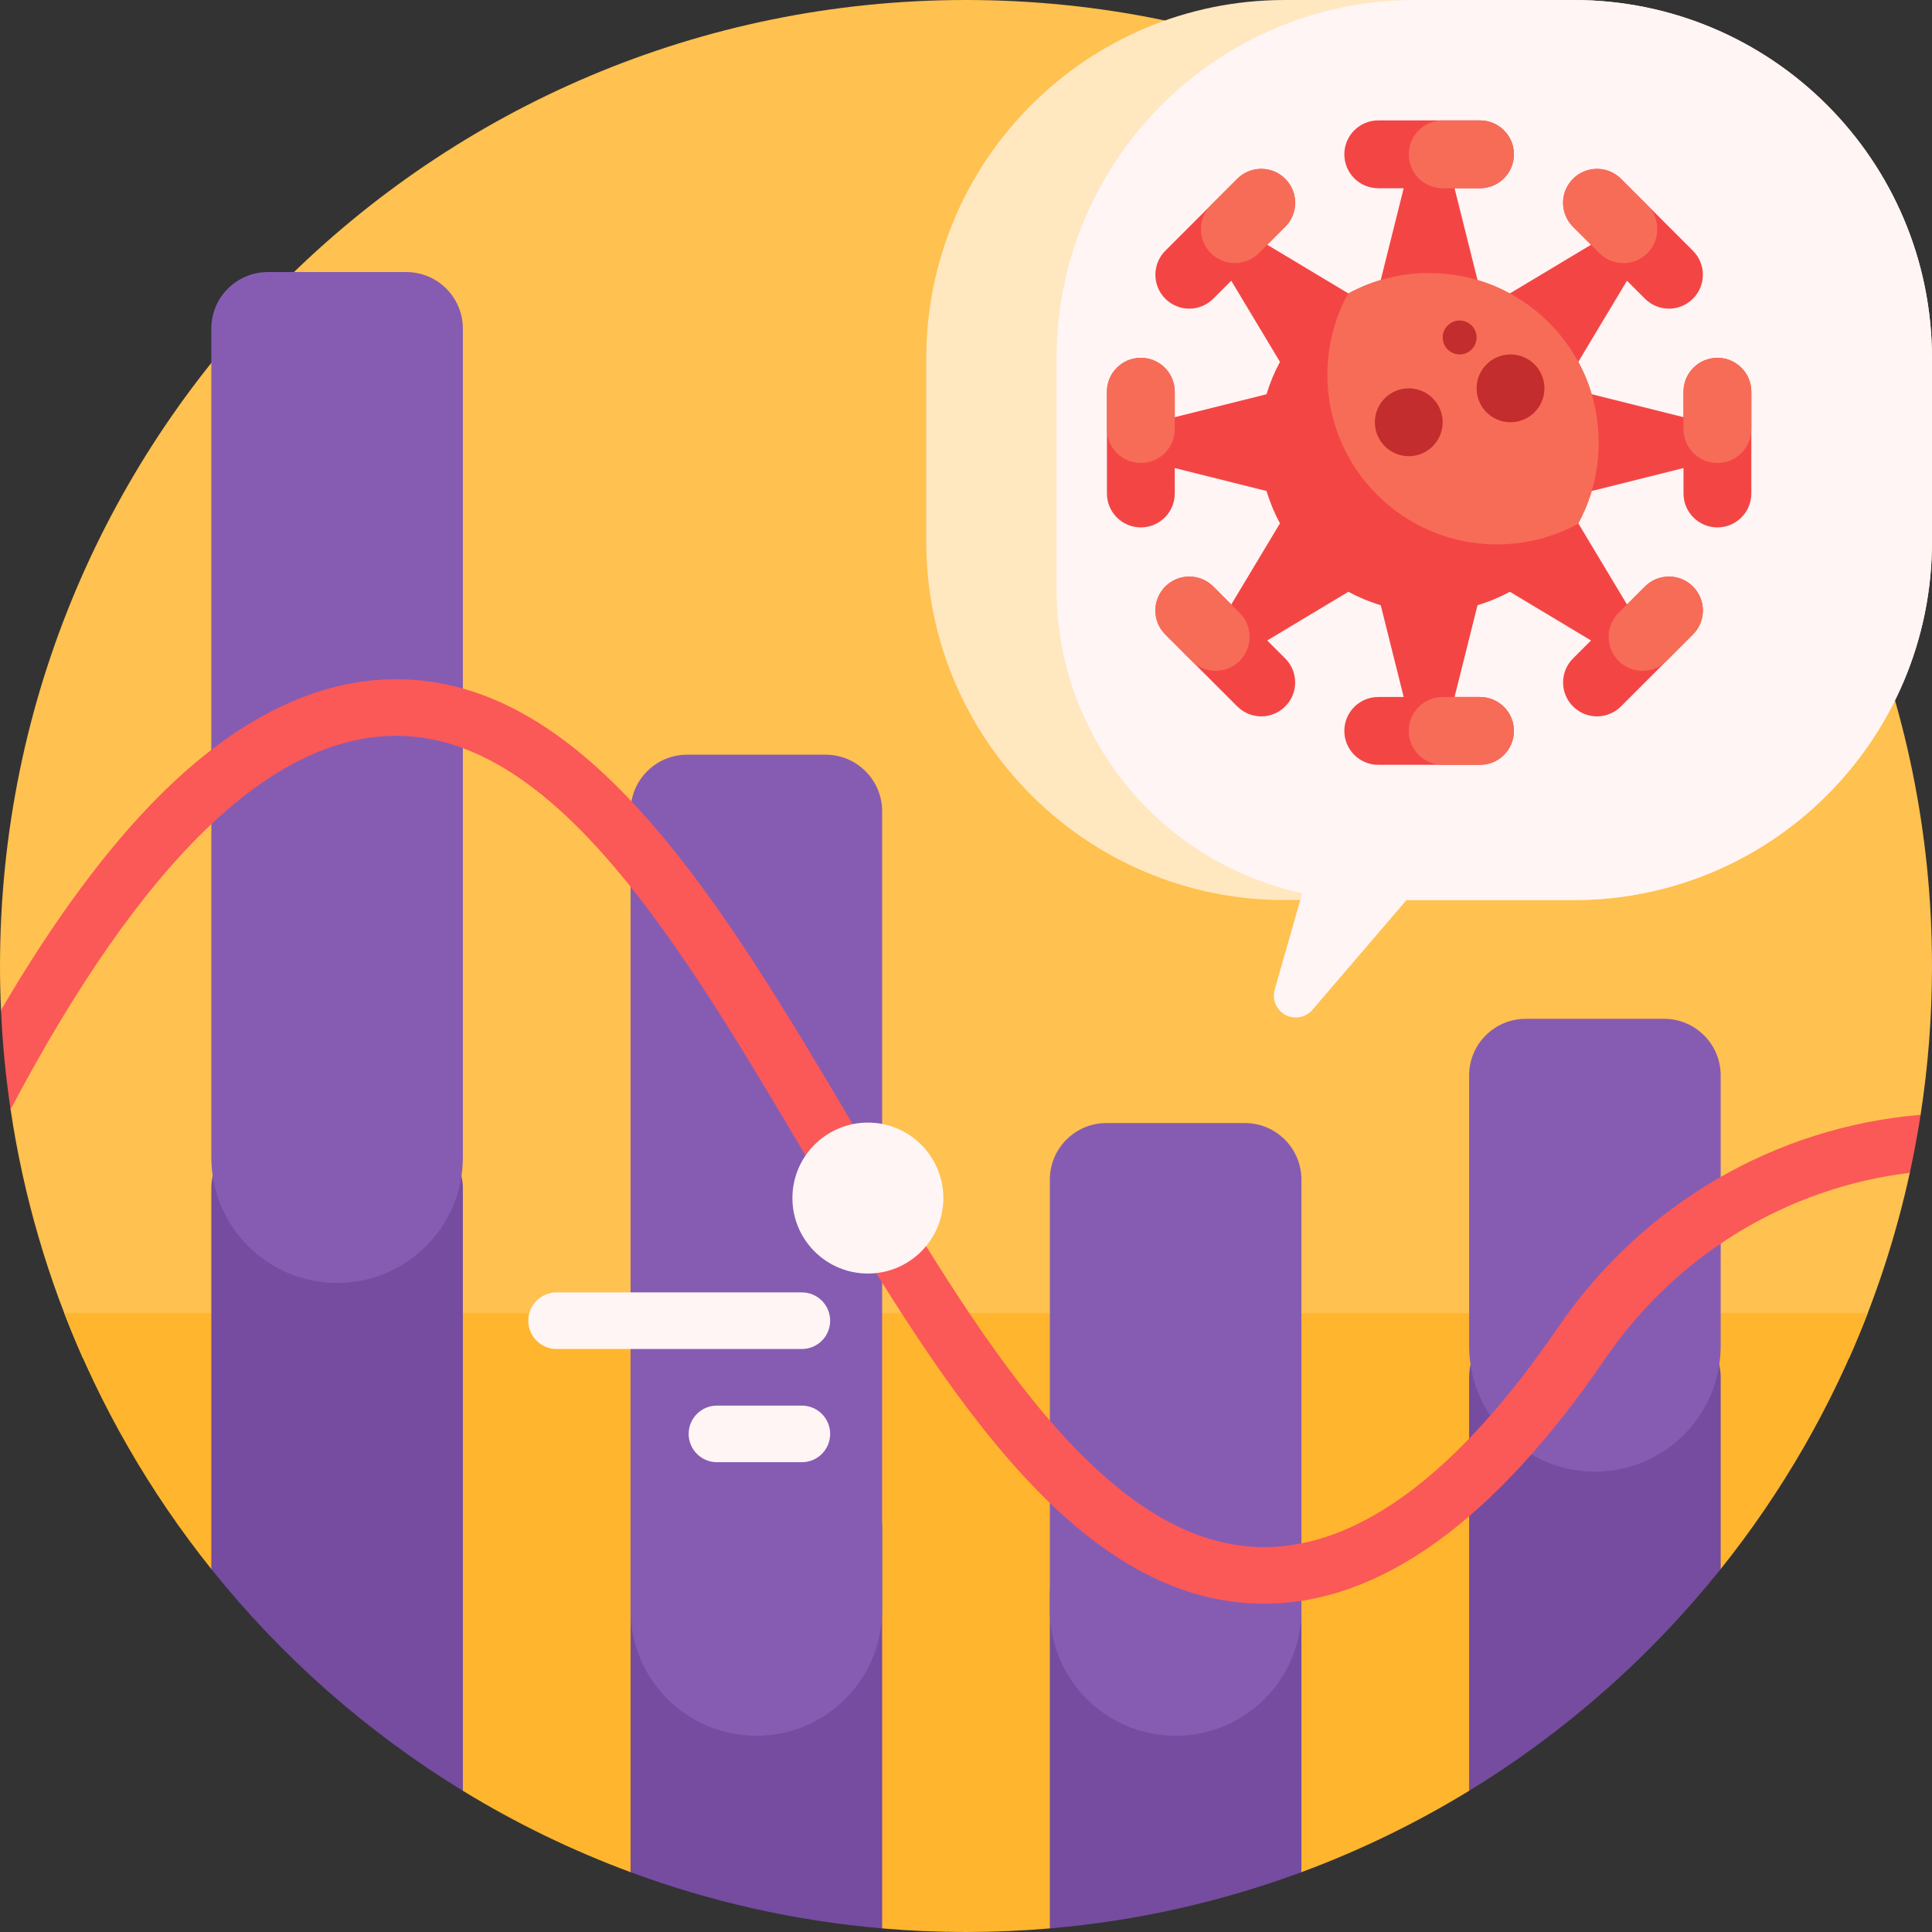 <svg id="Capa_1" enable-background="new 0 0 512 512" height="512" viewBox="0 0 512 512" width="512" xmlns="http://www.w3.org/2000/svg"><rect x="0" y="0" width="512" height="512" fill="#333333" stroke="none"/><g><path d="m22.007 360c-9.214-20.699-15.762-42.847-19.207-66.008-.154-1.037 3.092-9.451 2.95-10.492-.926-6.797-.869-7.419-1.25-14.375-.046-.846-4.199-.577-4.238-1.425-.174-3.878-.262-7.779-.262-11.7 0-141.385 114.615-256 256-256s256 114.615 256 256c0 13.412-1.031 26.583-3.019 39.439-.125.812-2.472 2.378-2.606 3.186-.564 3.43-2.176 5.743-2.875 9.125-.188.907 2.817 2.151 2.62 3.055-3.729 17.1-9.168 33.561-16.127 49.195z" fill="#ffc14f"/><path d="m278.222 511.048c-7.324.63-14.735.952-22.222.952s-14.898-.322-22.222-.952c-7.215-9.395-18.388-14.901-30.233-14.901h-36.431c-15.587-5.771-30.459-13.017-44.446-21.567l-1.932-7.922c-7.279-29.843-34.016-50.842-64.734-50.842-16.248-20.306-29.467-43.139-38.973-67.816h477.942c-9.506 24.677-22.725 47.51-38.972 67.815-19.441 0-37.46 10.191-47.478 26.852l-19.188 31.912c-13.987 8.55-28.859 15.796-44.446 21.567h-31.467c-13.265.001-25.965 5.377-35.198 14.902z" fill="#ffb52d"/><path d="m344.889 422.619v73.527c-21.056 7.796-43.417 12.903-66.667 14.902v-88.43c0-8.284 6.716-15 15-15h36.667c8.284.001 15 6.717 15 15.001zm96.111-72.619h-36.667c-8.284 0-15 6.716-15 15v109.58c25.505-15.592 48.07-35.522 66.667-58.765v-50.815c0-8.284-6.716-15-15-15zm-333.333-50h-36.667c-8.284 0-15 6.716-15 15v100.815c18.597 23.243 41.161 43.173 66.667 58.765v-159.58c0-8.284-6.716-15-15-15zm111.111 90h-36.667c-8.284 0-15 6.716-15 15v91.146c21.056 7.796 43.417 12.903 66.667 14.902v-106.048c0-8.284-6.716-15-15-15z" fill="#754ca0"/><path d="m122.667 87.095v219.571c0 18.41-14.924 33.333-33.333 33.333-18.41.001-33.334-14.923-33.334-33.332v-219.572c0-8.284 6.716-15 15-15h36.667c8.284 0 15 6.716 15 15zm96.111 112.905h-36.667c-8.284 0-15 6.716-15 15v211.667c0 18.41 14.924 33.333 33.333 33.333 18.409 0 33.333-14.924 33.333-33.333v-211.667c.001-8.284-6.715-15-14.999-15zm222.222 70h-36.667c-8.284 0-15 6.716-15 15v71.667c0 18.41 14.924 33.333 33.333 33.333 18.41 0 33.334-14.924 33.334-33.333v-71.667c0-8.284-6.716-15-15-15zm-111.111 27.619h-36.667c-8.284 0-15 6.716-15 15v114.047c0 18.41 14.924 33.333 33.333 33.333 18.409 0 33.333-14.924 33.333-33.333v-114.047c.001-8.284-6.715-15-14.999-15z" fill="#865cb2"/><path d="m508.98 295.439c-.8 5.175-1.755 10.298-2.86 15.365-32.386 3.888-61.891 21.695-80.729 49.281-29.417 43.074-59.828 64.915-90.391 64.915-51.239 0-86.947-60.343-121.479-118.698-32.38-54.72-65.864-111.302-108.521-111.302-33.141 0-67.492 33.29-102.199 98.995-1.284-8.631-2.138-17.402-2.538-26.292 13.932-23.781 27.976-42.799 41.933-56.757 20.535-20.534 41.665-30.946 62.804-30.946 51.211 0 86.908 60.324 121.43 118.663 32.39 54.737 65.883 111.337 108.57 111.337 25.307 0 51.551-19.64 78.004-58.374 22.193-32.498 57.508-52.992 95.976-56.187z" fill="#fb5858"/><path d="m250 317.5c0 11.046-8.954 20-20 20s-20-8.954-20-20 8.954-20 20-20 20 8.954 20 20zm-30 32.5c0-4.142-3.358-7.5-7.5-7.5h-65c-4.142 0-7.5 3.358-7.5 7.5 0 4.142 3.358 7.5 7.5 7.5h65c4.142 0 7.5-3.358 7.5-7.5zm0 30c0-4.142-3.358-7.5-7.5-7.5h-22.5c-4.142 0-7.5 3.358-7.5 7.5 0 4.142 3.358 7.5 7.5 7.5h22.5c4.142 0 7.5-3.358 7.5-7.5z" fill="#fff5f5"/><path d="m245.462 143.537v-48.537c0-52.467 42.533-95 95-95h76.538c52.467 0 95 42.533 95 95v48.537c0 52.467-42.533 95-95 95h-76.539c-52.466-.001-94.999-42.533-94.999-95z" fill="#ffe7c0"/><path d="m512 95v48.537c0 52.467-42.533 95-95 95h-44.27l-24.93 29.085c-1.103 1.288-2.714 2.028-4.41 2.028-3.859 0-6.645-3.693-5.585-7.404l7.3-25.551c-37.211-7.992-65.105-41.077-65.105-80.677v-61.018c0-52.467 42.533-95 95-95h42c52.467 0 95 42.533 95 95z" fill="#fff5f5"/><path d="m464.12 103.815v26.965c0 4.964-4.024 8.988-8.988 8.988s-8.988-4.024-8.988-8.988v-6.741l-24.327 6.082c-.892 3.001-2.088 5.87-3.554 8.573l12.903 21.505 4.767-4.767c3.51-3.51 9.201-3.51 12.711 0s3.51 9.201 0 12.711l-19.067 19.067c-3.51 3.51-9.201 3.51-12.711 0s-3.51-9.201 0-12.711l4.767-4.767-21.505-12.903c-2.703 1.466-5.572 2.663-8.573 3.554l-6.082 24.327h6.741c4.964 0 8.988 4.024 8.988 8.988s-4.024 8.988-8.988 8.988h-26.965c-4.964 0-8.988-4.024-8.988-8.988s4.024-8.988 8.988-8.988h6.741l-6.082-24.327c-3.001-.892-5.871-2.089-8.573-3.554l-21.505 12.903 4.767 4.767c3.51 3.51 3.51 9.201 0 12.711s-9.201 3.51-12.711 0l-19.067-19.067c-3.51-3.51-3.51-9.201 0-12.711s9.201-3.51 12.712 0l4.767 4.767 12.903-21.505c-1.466-2.702-2.662-5.572-3.554-8.573l-24.327-6.082v6.741c0 4.964-4.024 8.988-8.988 8.988s-8.988-4.024-8.988-8.988v-26.965c0-4.964 4.024-8.988 8.988-8.988s8.988 4.024 8.988 8.988v6.741l24.327-6.082c.892-3.001 2.089-5.87 3.554-8.573l-12.903-21.505-4.767 4.767c-3.51 3.51-9.201 3.51-12.712 0-3.51-3.51-3.51-9.201 0-12.711l19.067-19.067c3.51-3.51 9.201-3.51 12.711 0s3.51 9.201 0 12.711l-4.767 4.767 21.505 12.903c2.702-1.466 5.572-2.663 8.573-3.554l6.082-24.327h-6.741c-4.964 0-8.988-4.024-8.988-8.988s4.024-8.988 8.988-8.988h26.965c4.964 0 8.988 4.024 8.988 8.988s-4.024 8.988-8.988 8.988h-6.741l6.082 24.327c3.001.892 5.87 2.089 8.573 3.554l21.505-12.903-4.767-4.767c-3.51-3.51-3.51-9.201 0-12.711s9.201-3.51 12.711 0l19.067 19.067c3.51 3.51 3.51 9.201 0 12.711-3.51 3.51-9.201 3.51-12.711 0l-4.767-4.767-12.903 21.505c1.466 2.702 2.662 5.572 3.554 8.573l24.327 6.082v-6.741c0-4.964 4.024-8.988 8.988-8.988s8.988 4.024 8.988 8.988z" fill="#f44545"/><path d="m302.33 122.691c-4.964 0-8.988-4.024-8.988-8.988v-9.887c0-4.964 4.024-8.988 8.988-8.988s8.988 4.024 8.988 8.988v9.887c0 4.964-4.024 8.988-8.988 8.988zm25.555-75.306-6.991 6.991c-3.51 3.51-3.51 9.201 0 12.711 3.51 3.51 9.201 3.51 12.711 0l6.991-6.991c3.51-3.51 3.51-9.201 0-12.711-3.509-3.51-9.2-3.51-12.711 0zm-6.355 108.047c-3.51-3.51-9.201-3.51-12.712 0-3.51 3.51-3.51 9.201 0 12.711l6.991 6.991c3.51 3.51 9.201 3.51 12.711 0s3.51-9.201 0-12.711zm60.796-105.547h9.887c4.964 0 8.988-4.024 8.988-8.988s-4.024-8.988-8.988-8.988h-9.887c-4.964 0-8.988 4.024-8.988 8.988s4.024 8.988 8.988 8.988zm72.806 44.942c-4.964 0-8.988 4.024-8.988 8.988v9.887c0 4.964 4.024 8.988 8.988 8.988s8.988-4.024 8.988-8.988v-9.887c0-4.964-4.024-8.988-8.988-8.988zm-62.919 89.883h-9.887c-4.964 0-8.988 4.024-8.988 8.988s4.024 8.988 8.988 8.988h9.887c4.964 0 8.988-4.024 8.988-8.988.001-4.964-4.023-8.988-8.988-8.988zm44.355-117.622c3.51-3.51 3.51-9.201 0-12.711l-6.991-6.991c-3.51-3.51-9.201-3.51-12.711 0s-3.51 9.201 0 12.711l6.991 6.991c3.51 3.51 9.201 3.51 12.711 0zm-.636 88.344-6.991 6.991c-3.51 3.51-3.51 9.201 0 12.711s9.201 3.51 12.711 0l6.991-6.991c3.51-3.51 3.51-9.201 0-12.711-3.509-3.51-9.201-3.51-12.711 0zm-57.201-83.076c-7.788 0-15.113 1.981-21.498 5.467-3.486 6.386-5.467 13.711-5.467 21.498 0 24.821 20.121 44.942 44.942 44.942 7.788 0 15.112-1.981 21.499-5.467 3.485-6.386 5.466-13.711 5.466-21.498-.001-24.821-20.122-44.942-44.942-44.942z" fill="#f76c57"/><path d="m391.315 89.434c0 2.482-2.012 4.494-4.494 4.494s-4.494-2.012-4.494-4.494 2.012-4.494 4.494-4.494 4.494 2.012 4.494 4.494zm0 13.482c0 4.964 4.024 8.988 8.988 8.988s8.988-4.024 8.988-8.988-4.024-8.988-8.988-8.988-8.988 4.024-8.988 8.988zm-17.977 0c-4.964 0-8.988 4.024-8.988 8.988s4.024 8.988 8.988 8.988 8.988-4.024 8.988-8.988c0-4.963-4.024-8.988-8.988-8.988z" fill="#c42d2d"/></g></svg>